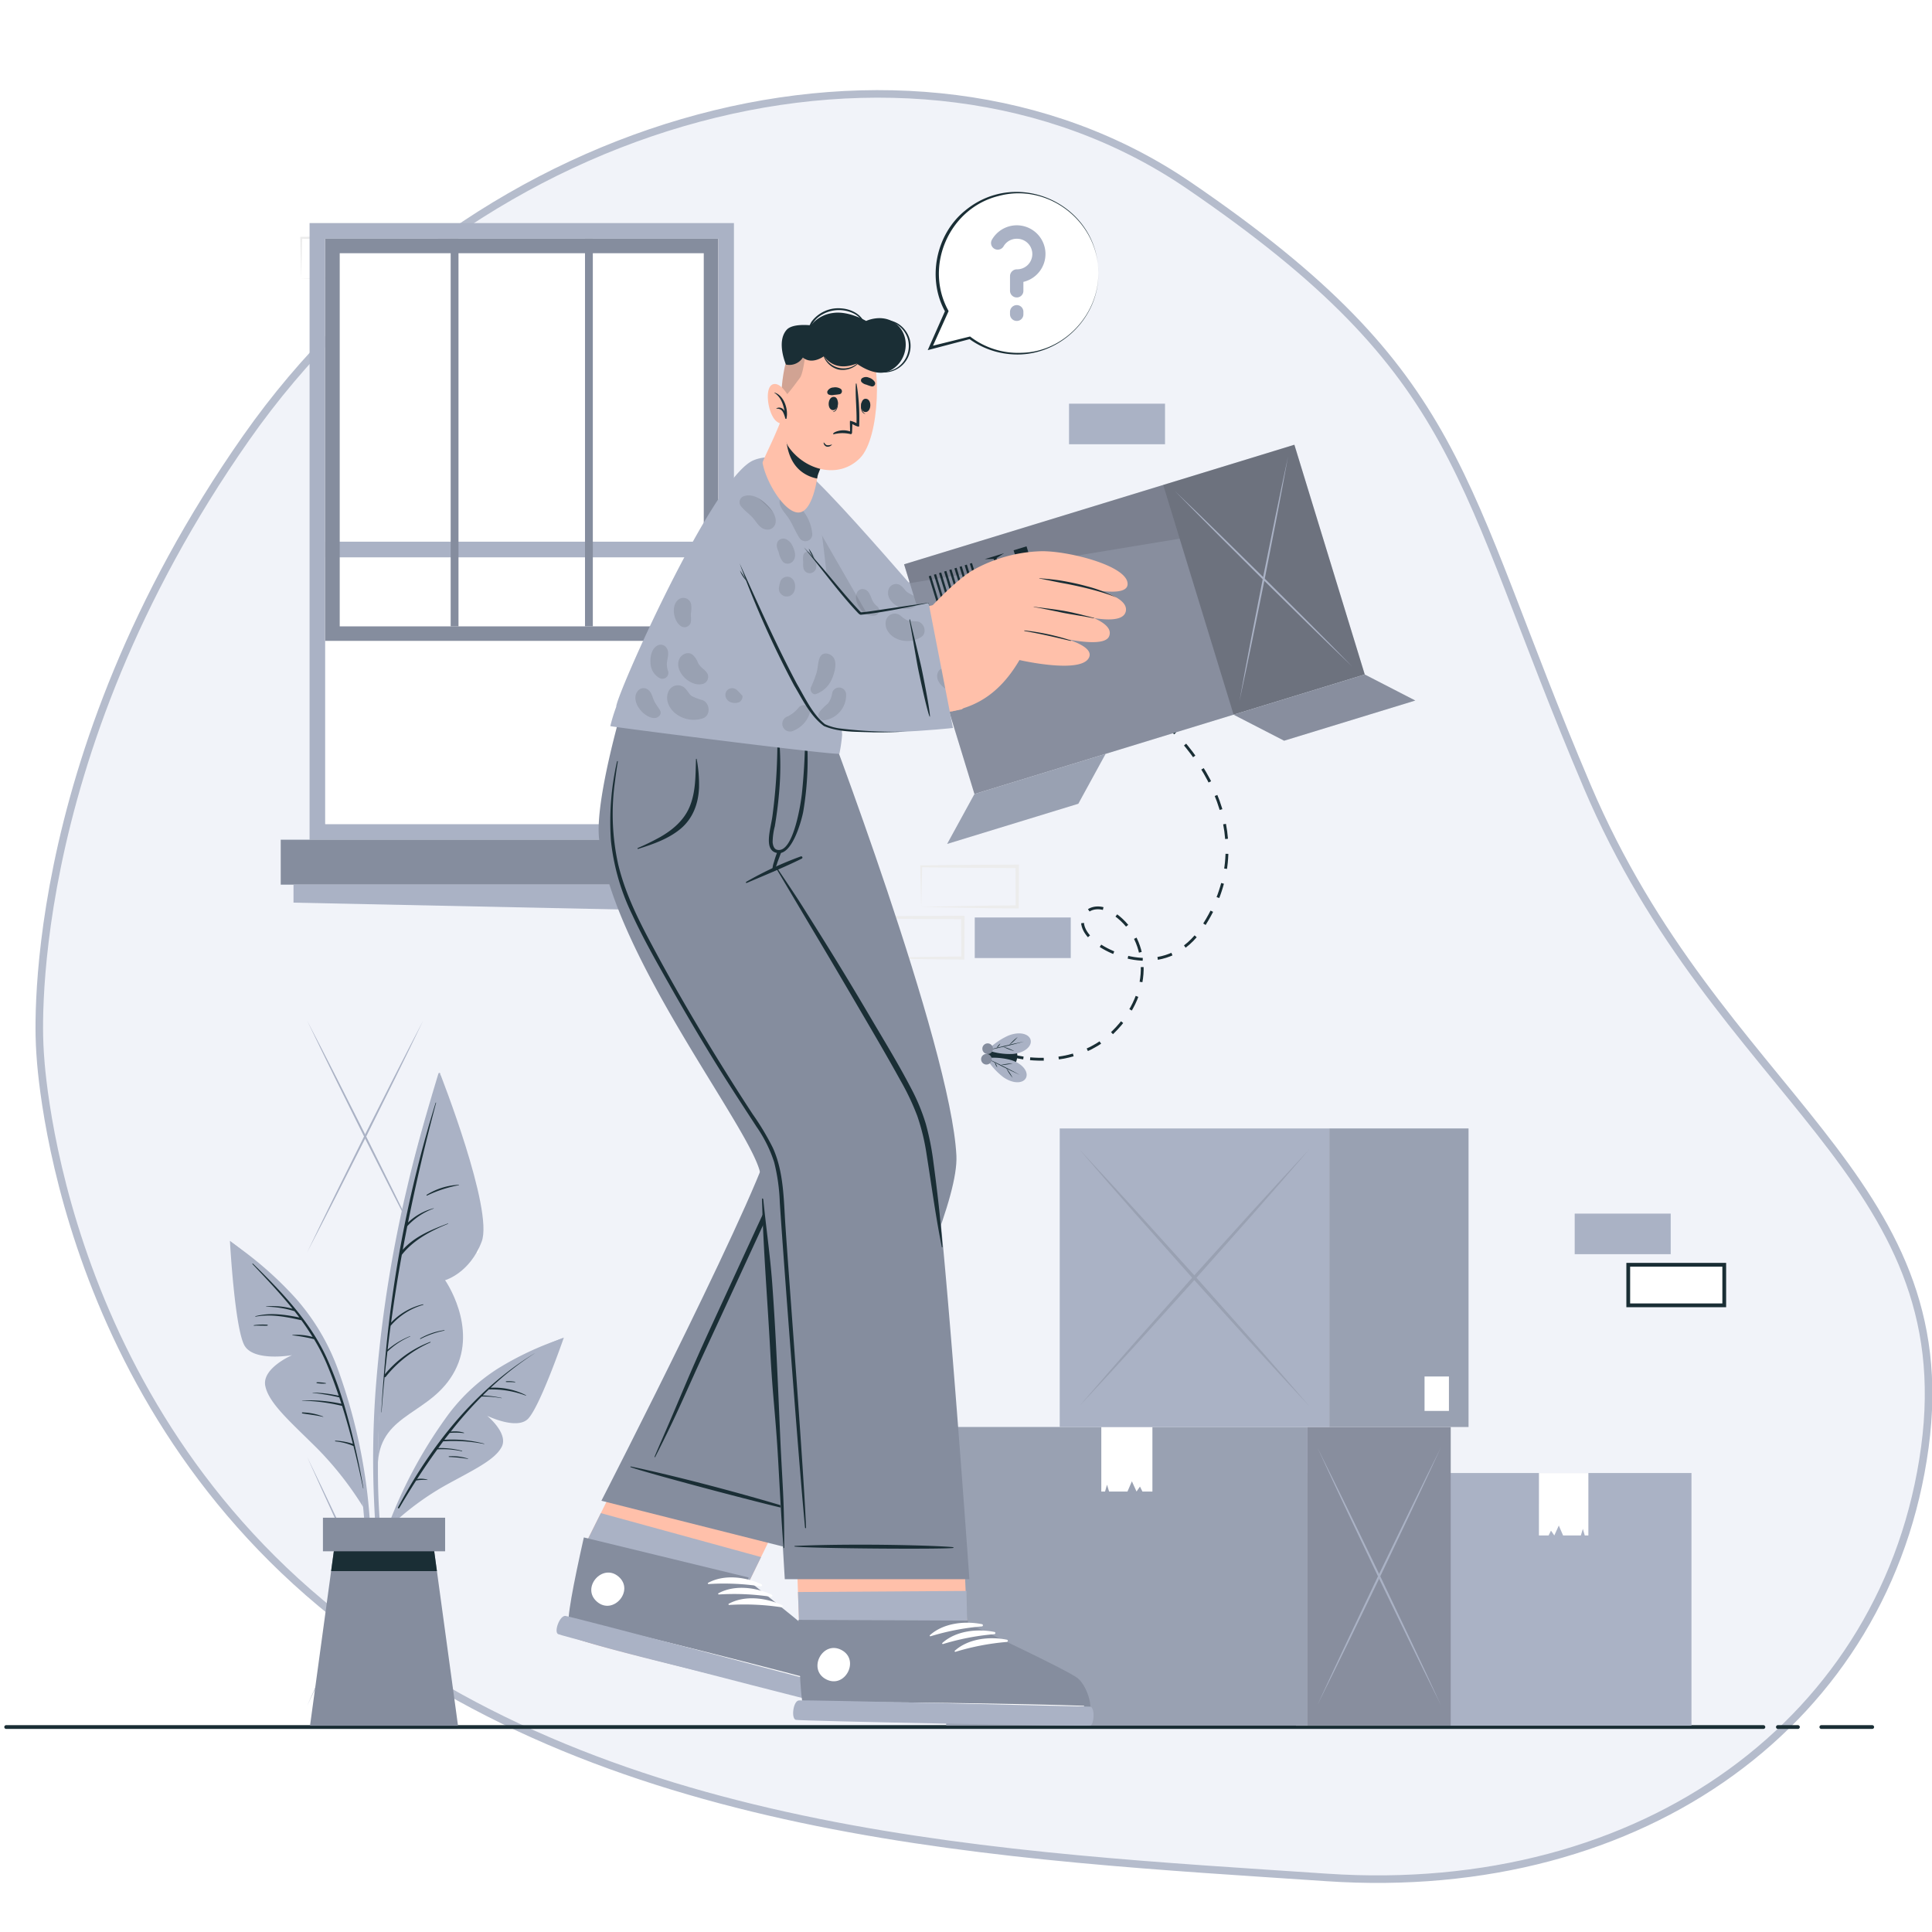 <svg xmlns="http://www.w3.org/2000/svg" xmlns:xlink="http://www.w3.org/1999/xlink" width="512" height="512" viewBox="0 0 512 512">
  <rect x="0" y="0" width="512" height="512" fill="#808080" stroke="none"/>
  <defs>
    <clipPath id="clip-path">
      <rect id="Rectangle_2994" data-name="Rectangle 2994" width="510.821" height="498.867" fill="none"/>
    </clipPath>
    <clipPath id="clip-path-3">
      <rect id="Rectangle_2960" data-name="Rectangle 2960" width="95.763" height="79.123" fill="none"/>
    </clipPath>
    <clipPath id="clip-path-4">
      <rect id="Rectangle_2963" data-name="Rectangle 2963" width="37.944" height="79.126" fill="none"/>
    </clipPath>
    <clipPath id="clip-path-5">
      <rect id="Rectangle_2967" data-name="Rectangle 2967" width="36.892" height="79.121" fill="none"/>
    </clipPath>
    <clipPath id="clip-path-6">
      <rect id="Rectangle_2968" data-name="Rectangle 2968" width="61.088" height="68.221" fill="none"/>
    </clipPath>
    <clipPath id="clip-path-7">
      <rect id="Rectangle_2970" data-name="Rectangle 2970" width="48.494" height="51.7" fill="none"/>
    </clipPath>
    <clipPath id="clip-path-8">
      <rect id="Rectangle_2971" data-name="Rectangle 2971" width="38.542" height="62.821" fill="none"/>
    </clipPath>
    <clipPath id="clip-path-9">
      <rect id="Rectangle_2972" data-name="Rectangle 2972" width="54.253" height="62.535" fill="none"/>
    </clipPath>
    <clipPath id="clip-path-10">
      <rect id="Rectangle_2973" data-name="Rectangle 2973" width="6.908" height="17.427" fill="none"/>
    </clipPath>
    <clipPath id="clip-path-11">
      <rect id="Rectangle_2976" data-name="Rectangle 2976" width="122.08" height="92.562" fill="none"/>
    </clipPath>
    <clipPath id="clip-path-12">
      <rect id="Rectangle_2978" data-name="Rectangle 2978" width="53.407" height="71.528" fill="none"/>
    </clipPath>
    <clipPath id="clip-path-13">
      <rect id="Rectangle_2988" data-name="Rectangle 2988" width="73.029" height="26.022" fill="none"/>
    </clipPath>
    <clipPath id="clip-path-14">
      <rect id="Rectangle_2989" data-name="Rectangle 2989" width="48.167" height="17.55" fill="none"/>
    </clipPath>
    <clipPath id="clip-path-15">
      <rect id="Rectangle_2990" data-name="Rectangle 2990" width="42.002" height="23.872" fill="none"/>
    </clipPath>
    <clipPath id="clip-path-16">
      <rect id="Rectangle_2991" data-name="Rectangle 2991" width="54.5" height="59.614" fill="none"/>
    </clipPath>
    <clipPath id="clip-No_product_found">
      <rect width="512" height="512"/>
    </clipPath>
  </defs>
  <g id="No_product_found" clip-path="url(#clip-No_product_found)">
    <rect width="512" height="512" fill="#fff"/>
    <g id="Group_8867" data-name="Group 8867" transform="translate(1.179 6.566)">
      <g id="Group_8866" data-name="Group 8866" clip-path="url(#clip-path)">
        <g id="Group_8865" data-name="Group 8865">
          <g id="Group_8864" data-name="Group 8864" clip-path="url(#clip-path)">
            <path id="Path_8187" data-name="Path 8187" d="M10.334,273.227s2.9,89.859,77.91,149.752S267.2,487.16,351.347,492.85,500.126,450.9,509.867,378.9s-54.558-93.146-89.444-175.113S388.641,94.872,314.826,44.458,125.54,25,65,111.366,10.334,273.227,10.334,273.227" transform="translate(-0.946 -1.878)" fill="#f1f3f9"/>
            <path id="Path_8188" data-name="Path 8188" d="M10.334,273.227s2.9,89.859,77.91,149.752S267.2,487.16,351.347,492.85,500.126,450.9,509.867,378.9s-54.558-93.146-89.444-175.113S388.641,94.872,314.826,44.458,125.54,25,65,111.366,10.334,273.227,10.334,273.227Z" transform="translate(-0.946 -1.878)" fill="none" stroke="#b5bccc" stroke-miterlimit="10" stroke-width="2"/>
            <line id="Line_100" data-name="Line 100" x2="13.482" transform="translate(481.494 451.117)" fill="none" stroke="#1a2e35" stroke-linecap="round" stroke-linejoin="round" stroke-width="1"/>
            <line id="Line_101" data-name="Line 101" x2="5.315" transform="translate(469.978 451.117)" fill="none" stroke="#1a2e35" stroke-linecap="round" stroke-linejoin="round" stroke-width="1"/>
            <line id="Line_102" data-name="Line 102" x2="465.686" transform="translate(0.454 451.117)" fill="none" stroke="#1a2e35" stroke-linecap="round" stroke-linejoin="round" stroke-width="1"/>
            <rect id="Rectangle_2945" data-name="Rectangle 2945" width="25.44" height="10.75" transform="translate(416.133 315.054)" fill="#aab2c5"/>
            <rect id="Rectangle_2946" data-name="Rectangle 2946" width="25.44" height="10.75" transform="translate(430.324 328.609)" fill="#fff"/>
            <rect id="Rectangle_2947" data-name="Rectangle 2947" width="25.44" height="10.75" transform="translate(430.324 328.609)" fill="none" stroke="#1a2e35" stroke-miterlimit="10" stroke-width="1"/>
            <path id="Path_8189" data-name="Path 8189" d="M267.825,256.582c7.332-.147,18.208-.388,25.44-.4l-.4.4-.049-10.75.454.453c-7.506-.014-18.044-.078-25.44-.2l.248-.248c-.067,3.069-.167,7.621-.248,10.75m0,0c-.043-3.3-.23-7.728-.249-11,7.46-.141,18.12-.179,25.69-.208l.454,0,0,.455-.049,10.75,0,.407-.4,0c-7.254,0-18.093-.27-25.44-.4" transform="translate(-24.876 -22.812)" fill="#ececec"/>
            <rect id="Rectangle_2948" data-name="Rectangle 2948" width="25.44" height="10.75" transform="translate(257.141 236.576)" fill="#aab2c5"/>
            <path id="Path_8190" data-name="Path 8190" d="M251.941,271.527c7.332-.147,18.208-.388,25.44-.4l-.4.4-.049-10.75.454.453c-7.506-.015-18.044-.078-25.44-.205l.248-.248c-.067,3.069-.167,7.621-.248,10.75m0,0c-.043-3.3-.23-7.728-.249-11,7.461-.141,18.12-.179,25.69-.209l.454,0,0,.455-.049,10.75,0,.407-.4,0c-7.254,0-18.093-.27-25.44-.4" transform="translate(-23.399 -24.202)" fill="#ececec"/>
            <rect id="Rectangle_2949" data-name="Rectangle 2949" width="25.44" height="10.75" transform="translate(282.123 100.413)" fill="#aab2c5"/>
            <path id="Path_8191" data-name="Path 8191" d="M86.677,72.941c7.332-.147,18.208-.388,25.44-.4l-.4.4-.049-10.75.454.453c-7.506-.015-18.044-.078-25.44-.2l.248-.248c-.067,3.069-.167,7.621-.248,10.75m0,0c-.043-3.3-.23-7.728-.249-11,7.461-.142,18.12-.179,25.69-.209l.454,0,0,.455-.049,10.75,0,.407-.4,0c-7.254,0-18.093-.27-25.44-.4" transform="translate(-8.035 -5.74)" fill="#ececec"/>
            <path id="Path_8192" data-name="Path 8192" d="M88.42,484.386q3.965-8.165,7.858-16.381l7.743-16.464,7.644-16.535q3.8-8.282,7.528-16.619-3.966,8.163-7.858,16.38l-7.743,16.464-7.643,16.535q-3.8,8.282-7.529,16.619" transform="translate(-8.22 -38.897)" fill="#aab2c5"/>
            <path id="Path_8193" data-name="Path 8193" d="M88.42,418.388q3.729,8.335,7.529,16.619l7.643,16.535,7.743,16.464q3.888,8.219,7.858,16.38-3.728-8.336-7.528-16.619l-7.644-16.535-7.743-16.464q-3.89-8.219-7.858-16.381" transform="translate(-8.22 -38.897)" fill="#aab2c5"/>
            <path id="Path_8194" data-name="Path 8194" d="M88.42,352.388q3.965-7.6,7.858-15.253l7.743-15.329,7.644-15.4q3.8-7.71,7.528-15.473-3.966,7.6-7.858,15.251l-7.743,15.33-7.643,15.4q-3.8,7.71-7.529,15.473" transform="translate(-8.22 -27.048)" fill="#aab2c5"/>
            <path id="Path_8195" data-name="Path 8195" d="M88.42,290.938q3.729,7.761,7.529,15.473l7.643,15.4,7.743,15.33q3.888,7.652,7.858,15.251-3.728-7.761-7.528-15.473l-7.644-15.4-7.743-15.329q-3.89-7.653-7.858-15.253" transform="translate(-8.22 -27.048)" fill="#aab2c5"/>
            <rect id="Rectangle_2950" data-name="Rectangle 2950" width="7.673" height="7.673" transform="translate(117.984 317.785)" fill="#fff"/>
            <rect id="Rectangle_2951" data-name="Rectangle 2951" width="69.12" height="66.958" transform="translate(377.96 383.801)" fill="#aab2c5"/>
            <rect id="Rectangle_2952" data-name="Rectangle 2952" width="35.691" height="66.961" transform="translate(342.27 383.802)" fill="#c8c8c8"/>
            <path id="Path_8196" data-name="Path 8196" d="M448.336,439.682H450.9l.628-1.273.88,1.273,1.194-2.622,1.131,2.622h4.712l.533-1.75.5,1.75h.961V423.14h-13.1Z" transform="translate(-41.681 -39.339)" fill="#fff"/>
            <path id="Path_8197" data-name="Path 8197" d="M380.063,486.525q3.963-7.3,7.857-14.642l7.743-14.716,7.644-14.779q3.8-7.4,7.528-14.854-3.966,7.3-7.858,14.641l-7.743,14.716-7.643,14.78q-3.8,7.4-7.528,14.854" transform="translate(-35.334 -39.747)" fill="#858d9e"/>
            <path id="Path_8198" data-name="Path 8198" d="M380.063,427.534q3.728,7.45,7.528,14.854l7.643,14.781,7.743,14.716q3.888,7.346,7.858,14.641-3.728-7.45-7.528-14.854l-7.644-14.78-7.743-14.715q-3.89-7.347-7.857-14.642" transform="translate(-35.334 -39.747)" fill="#858d9e"/>
            <path id="Path_8199" data-name="Path 8199" d="M89.15,221.354H201.61V57.938H89.15ZM197.46,217.2H93.3V62.088H197.46Z" transform="translate(-8.288 -5.386)" fill="#aab2c5"/>
            <rect id="Rectangle_2953" data-name="Rectangle 2953" width="104.16" height="155.116" transform="translate(85.012 56.701)" fill="#fff"/>
            <rect id="Rectangle_2954" data-name="Rectangle 2954" width="104.161" height="4.149" transform="translate(85.008 136.986)" fill="#aab2c5"/>
            <rect id="Rectangle_2955" data-name="Rectangle 2955" width="127.741" height="11.908" transform="translate(73.218 215.965)" fill="#858d9e"/>
            <path id="Path_8200" data-name="Path 8200" d="M84.455,256l120.971,2.533v-7.3H84.455Z" transform="translate(-7.852 -23.357)" fill="#aab2c5"/>
            <path id="Path_8201" data-name="Path 8201" d="M93.721,62.508H197.882V169.081H93.721ZM194.04,66.35H97.563v98.889H194.04Z" transform="translate(-8.713 -5.811)" fill="#858d9e"/>
            <rect id="Rectangle_2956" data-name="Rectangle 2956" width="2.074" height="102.731" transform="translate(153.852 56.697)" fill="#858d9e"/>
            <rect id="Rectangle_2957" data-name="Rectangle 2957" width="2.074" height="102.731" transform="translate(118.252 56.697)" fill="#858d9e"/>
            <rect id="Rectangle_2958" data-name="Rectangle 2958" width="95.763" height="79.122" transform="translate(249.568 371.607)" fill="#aab2c5"/>
            <g id="Group_8824" data-name="Group 8824" transform="translate(249.569 371.606)" opacity="0.1">
              <g id="Group_8823" data-name="Group 8823">
                <g id="Group_8822" data-name="Group 8822" clip-path="url(#clip-path-3)">
                  <rect id="Rectangle_2959" data-name="Rectangle 2959" width="95.763" height="79.122" transform="translate(-0.001 0.001)"/>
                </g>
              </g>
            </g>
            <rect id="Rectangle_2961" data-name="Rectangle 2961" width="37.945" height="79.126" transform="translate(345.33 371.607)" fill="#aab2c5"/>
            <g id="Group_8827" data-name="Group 8827" transform="translate(345.331 371.607)" opacity="0.2">
              <g id="Group_8826" data-name="Group 8826">
                <g id="Group_8825" data-name="Group 8825" clip-path="url(#clip-path-4)">
                  <rect id="Rectangle_2962" data-name="Rectangle 2962" width="37.945" height="79.126" transform="translate(-0.001)"/>
                </g>
              </g>
            </g>
            <path id="Path_8202" data-name="Path 8202" d="M416.326,483.93q-4.215-8.439-8.354-16.933l-8.232-17.019-8.127-17.093q-4.044-8.561-8-17.179,4.216,8.439,8.355,16.933l8.231,17.019,8.126,17.094q4.044,8.559,8,17.178" transform="translate(-35.664 -38.648)" fill="#aab2c5"/>
            <path id="Path_8203" data-name="Path 8203" d="M416.326,415.706q-3.965,8.616-8,17.178l-8.126,17.094L391.964,467q-4.136,8.5-8.355,16.933,3.963-8.618,8-17.179l8.127-17.093,8.232-17.019q4.135-8.5,8.354-16.933" transform="translate(-35.664 -38.648)" fill="#aab2c5"/>
            <path id="Path_8204" data-name="Path 8204" d="M334.016,426.794h-2.649l-.649-1.317-.909,1.317-1.234-2.71-1.169,2.71h-4.871l-.551-1.809-.52,1.809h-.992V409.7h13.544Z" transform="translate(-29.794 -38.089)" fill="#fff"/>
            <rect id="Rectangle_2964" data-name="Rectangle 2964" width="71.447" height="79.118" transform="translate(279.658 292.485)" fill="#aab2c5"/>
            <rect id="Rectangle_2965" data-name="Rectangle 2965" width="36.892" height="79.121" transform="translate(351.105 292.485)" fill="#aab2c5"/>
            <g id="Group_8830" data-name="Group 8830" transform="translate(351.105 292.485)" opacity="0.1">
              <g id="Group_8829" data-name="Group 8829">
                <g id="Group_8828" data-name="Group 8828" clip-path="url(#clip-path-5)">
                  <rect id="Rectangle_2966" data-name="Rectangle 2966" width="36.892" height="79.121"/>
                </g>
              </g>
            </g>
            <g id="Group_8833" data-name="Group 8833" transform="translate(284.782 297.935)" opacity="0.1">
              <g id="Group_8832" data-name="Group 8832">
                <g id="Group_8831" data-name="Group 8831" clip-path="url(#clip-path-6)">
                  <path id="Path_8205" data-name="Path 8205" d="M375.06,396.694q-7.869-8.44-15.6-16.932l-15.371-17.018-15.175-17.092q-7.55-8.559-14.944-17.178,7.874,8.44,15.6,16.932l15.37,17.018,15.172,17.093q7.551,8.559,14.946,17.177" transform="translate(-313.972 -328.473)"/>
                  <path id="Path_8206" data-name="Path 8206" d="M375.06,328.473q-7.4,8.615-14.946,17.177l-15.172,17.094-15.37,17.017q-7.722,8.5-15.6,16.932,7.4-8.615,14.944-17.178l15.175-17.091,15.371-17.019q7.72-8.494,15.6-16.932" transform="translate(-313.972 -328.473)"/>
                </g>
              </g>
            </g>
            <rect id="Rectangle_2969" data-name="Rectangle 2969" width="6.464" height="9.127" transform="translate(376.339 358.217)" fill="#fff"/>
            <path id="Path_8207" data-name="Path 8207" d="M327.266,195.074q.769.468,1.536.963" transform="translate(-30.426 -18.136)" fill="none" stroke="#1a2e35" stroke-miterlimit="10" stroke-width="0.75"/>
            <path id="Path_8208" data-name="Path 8208" d="M329.2,198.383c17.535,12.8,31.335,36.328,16.093,59.314-8.92,13.452-24.042,7.914-29.257,3.091-5.759-5.326-.46-10.779,5.293-7.134,9.972,6.32,11.374,20.942.325,31.753-7.322,7.162-16.877,7.5-21.975,7.051" transform="translate(-27.861 -18.443)" fill="none" stroke="#1a2e35" stroke-miterlimit="10" stroke-width="0.75" stroke-dasharray="3.963 3.963"/>
            <path id="Path_8209" data-name="Path 8209" d="M297.527,301.84c-1.128-.163-1.781-.326-1.781-.326" transform="translate(-27.495 -28.031)" fill="none" stroke="#1a2e35" stroke-miterlimit="10" stroke-width="0.75"/>
            <path id="Path_8210" data-name="Path 8210" d="M287.087,300.406c-.453,3.874,7.4,5.995,7.988.933s-7.536-4.807-7.988-.933" transform="translate(-26.688 -27.66)" fill="#1a2e35"/>
            <path id="Path_8211" data-name="Path 8211" d="M297.376,307.158c-.731,1.457-3.312,1.654-5.983-.2a17.935,17.935,0,0,1-4.516-5.068,17.887,17.887,0,0,1,6.767.589c3.084,1.034,4.466,3.221,3.732,4.683" transform="translate(-26.671 -28.057)" fill="#aab2c5"/>
            <path id="Path_8212" data-name="Path 8212" d="M286.876,301.9c1.517.68,3,1.421,4.491,2.157,1.479.755,2.961,1.5,4.413,2.315-1.517-.68-3-1.421-4.492-2.158-1.478-.754-2.961-1.5-4.412-2.314" transform="translate(-26.67 -28.067)" fill="#1a2e35"/>
            <path id="Path_8213" data-name="Path 8213" d="M294.388,307.411a13.2,13.2,0,0,1-.935-1.258,13.054,13.054,0,0,1-.787-1.355,13.051,13.051,0,0,1,.934,1.258,13.323,13.323,0,0,1,.788,1.355" transform="translate(-27.209 -28.337)" fill="#1a2e35"/>
            <path id="Path_8214" data-name="Path 8214" d="M290.99,303.913a14.487,14.487,0,0,1,1.613-.321,14.255,14.255,0,0,1,1.637-.147,15.37,15.37,0,0,1-3.25.468" transform="translate(-27.053 -28.211)" fill="#1a2e35"/>
            <path id="Path_8215" data-name="Path 8215" d="M290.014,304.516a3.513,3.513,0,0,1-.7-1.395,3.233,3.233,0,0,1,.427.658,3.34,3.34,0,0,1,.27.737" transform="translate(-26.897 -28.181)" fill="#1a2e35"/>
            <path id="Path_8216" data-name="Path 8216" d="M298.649,296.444c-.376-1.585-2.841-2.373-5.868-1.182a17.94,17.94,0,0,0-5.565,3.891,17.871,17.871,0,0,0,6.721.988c3.239-.295,5.088-2.105,4.711-3.7" transform="translate(-26.702 -27.397)" fill="#aab2c5"/>
            <path id="Path_8217" data-name="Path 8217" d="M287.217,299.376c1.633-.312,3.249-.69,4.867-1.063,1.614-.393,3.228-.78,4.827-1.234-1.633.312-3.249.69-4.867,1.063-1.614.393-3.228.781-4.827,1.234" transform="translate(-26.702 -27.619)" fill="#1a2e35"/>
            <path id="Path_8218" data-name="Path 8218" d="M295.8,295.756a13.977,13.977,0,0,0-2.279,2.145,12.818,12.818,0,0,0,1.2-1.009,13.2,13.2,0,0,0,1.079-1.137" transform="translate(-27.288 -27.496)" fill="#1a2e35"/>
            <path id="Path_8219" data-name="Path 8219" d="M291.7,298.549a14.682,14.682,0,0,0,1.495.685,14.41,14.41,0,0,0,1.559.521,15.322,15.322,0,0,0-3.054-1.205" transform="translate(-27.119 -27.756)" fill="#1a2e35"/>
            <path id="Path_8220" data-name="Path 8220" d="M290.874,297.662a3.388,3.388,0,0,0-.568.542,3.345,3.345,0,0,0-.433.655,3.25,3.25,0,0,0,.568-.542,3.316,3.316,0,0,0,.433-.655" transform="translate(-26.949 -27.673)" fill="#1a2e35"/>
            <path id="Path_8221" data-name="Path 8221" d="M286.928,300.7a1.407,1.407,0,1,1-1.561,1.234,1.407,1.407,0,0,1,1.561-1.234" transform="translate(-26.529 -27.955)" fill="#858d9e"/>
            <path id="Path_8222" data-name="Path 8222" d="M287.288,297.619a1.407,1.407,0,1,1-1.561,1.234,1.407,1.407,0,0,1,1.561-1.234" transform="translate(-26.563 -27.668)" fill="#858d9e"/>
            <path id="Path_8223" data-name="Path 8223" d="M188.961,400.433S168.509,441.449,168.5,441.48c-1.692,8.473-3.024,15.93-3.353,19.852a.125.125,0,0,0,0,.064,6.024,6.024,0,0,0,.1,2.742.246.246,0,0,0,.039.064c2.18,2.211,69.49,17.709,72.019,17.459s2.016-7.478-.116-10.163c-2.153-2.691-25.26-20.147-25.26-20.147l20.028-41.079Z" transform="translate(-15.346 -37.228)" fill="#ffc0aa"/>
            <path id="Path_8224" data-name="Path 8224" d="M236.286,484.862c-2.526.245-68.822-15.253-71-17.459a.237.237,0,0,1-.043-.063,6.08,6.08,0,0,1-.106-2.74.122.122,0,0,1,.01-.064c.331-3.923,1.663-11.384,3.347-19.858,0-.011,2.628-5.261,4.9-9.822L215.855,446.5l-3.922,8.047s22.093,17.459,24.235,20.145,2.655,9.924.118,10.169" transform="translate(-15.346 -40.428)" fill="#aab2c5"/>
            <path id="Path_8225" data-name="Path 8225" d="M237.179,484.445c-2.56.194-70.028-17.007-72.178-19.294-.833-.855,1.1-10.833,3.782-22.82.03-.125.059-.25.088-.375l43.652,10.61-.2.735s22.88,18.134,24.981,20.9c2.082,2.751,2.436,10.061-.121,10.244" transform="translate(-15.322 -41.088)" fill="#858d9e"/>
            <path id="Path_8226" data-name="Path 8226" d="M237.451,483.936c-11.3-3.178-57.187-14.932-68.6-17.215-.093-.019-.109.044-.018.071,11.134,3.4,57.112,14.778,68.572,17.332.24.054.285-.119.046-.187" transform="translate(-15.69 -43.39)" fill="#fff"/>
            <path id="Path_8227" data-name="Path 8227" d="M219.725,455.451c-4.262-1.976-9.911-2.685-14.144-.368-.164.09-.034.321.122.313a65,65,0,0,1,13.86.616.3.3,0,0,0,.161-.561" transform="translate(-19.106 -42.174)" fill="#fff"/>
            <path id="Path_8228" data-name="Path 8228" d="M222.739,458.5c-4.262-1.976-9.911-2.685-14.144-.368-.164.09-.034.322.122.313a64.994,64.994,0,0,1,13.86.616.3.3,0,0,0,.161-.561" transform="translate(-19.386 -42.458)" fill="#fff"/>
            <path id="Path_8229" data-name="Path 8229" d="M225.754,461.56c-4.262-1.976-9.912-2.685-14.144-.368-.164.09-.034.322.122.313a64.984,64.984,0,0,1,13.859.616.3.3,0,0,0,.162-.561" transform="translate(-19.666 -42.742)" fill="#fff"/>
            <path id="Path_8230" data-name="Path 8230" d="M238.5,484.42c1.089.774-.206,4.762-1.16,4.865s-74.436-18.977-75.615-19.576.424-4.967,1.935-4.827S238.5,484.42,238.5,484.42" transform="translate(-14.998 -43.219)" fill="#aab2c5"/>
            <path id="Path_8231" data-name="Path 8231" d="M178.7,453.307c-4.268-3.693-10.014,2.933-5.739,6.632s10.014-2.933,5.739-6.632" transform="translate(-15.94 -42.043)" fill="#fff"/>
            <path id="Path_8232" data-name="Path 8232" d="M174.412,409.743l49.224,12.414s45.885-82.8,44.858-103.851C267.076,289.24,232.99,200,232.99,200H192.182s27.088,96.505,27.437,112.739c.182,8.494-45.206,97-45.206,97" transform="translate(-16.215 -18.594)" fill="#858d9e"/>
            <path id="Path_8233" data-name="Path 8233" d="M226.529,432.738c-2.623-1.049-26.056-7.814-43.535-11.508a.092.092,0,0,0-.042.179c5.507,1.945,40.24,11.076,43.5,11.525.108.015.192-.148.073-.2" transform="translate(-17.003 -39.161)" fill="#1a2e35"/>
            <path id="Path_8234" data-name="Path 8234" d="M224.463,292.6c-3.245-13.623-6.67-27.206-10.373-40.712-3.719-13.566-7.563-27.113-11.852-40.511-.523-1.636-1.065-3.267-1.6-4.9a.206.206,0,0,0-.395.12c3.819,13.338,7.705,26.658,11.333,40.049s7.107,26.822,10.376,40.3q1.216,5.007,2.393,10.024a91.133,91.133,0,0,1,2.085,10.444,27.12,27.12,0,0,1-.675,10.055,57.582,57.582,0,0,1-3.625,9.352Q213.3,346,204.479,365.171c-5.873,12.819-6.83,15.735-12.458,28.664-.7,1.6-1.4,3.2-2.07,4.82-.044.106.105.2.16.089,6.437-12.663,7.43-15.715,13.406-28.6q9.019-19.448,17.978-38.922c2.692-5.857,5.853-11.833,6.256-18.387.42-6.814-1.727-13.674-3.288-20.231" transform="translate(-17.659 -19.183)" fill="#1a2e35"/>
            <path id="Path_8235" data-name="Path 8235" d="M230.458,418.308s1.58,45.148,1.58,45.179c.257,8.636.636,16.2,1.2,20.1a.117.117,0,0,0,.01.063,6.03,6.03,0,0,0,.717,2.649c.021.021.031.043.052.054,2.622,1.664,71.693,1.624,74.1.812s.283-7.74-2.4-9.877c-2.7-2.138-29.144-13.949-29.144-13.949l-2.007-45.114Z" transform="translate(-21.425 -38.882)" fill="#ffc0aa"/>
            <path id="Path_8236" data-name="Path 8236" d="M231.843,457.879s.324,9.237.324,9.269c.257,8.636.636,16.2,1.2,20.1a.117.117,0,0,0,.01.063,11.7,11.7,0,0,0,.717,2.649c.021.021.031.043.052.053,2.622,1.665,71.693,1.625,74.1.813s.283-7.74-2.4-9.878C303.141,478.808,276.7,467,276.7,467l-.2-9.411Z" transform="translate(-21.554 -42.541)" fill="#aab2c5"/>
            <path id="Path_8237" data-name="Path 8237" d="M308.291,491.523c-2.444.782-72.063-.3-74.685-2.025-1.009-.639-1.442-10.792-1.615-23.075,0-.129,0-.257,0-.385l44.923.2-.029.762s26.463,12.332,29.148,14.534c2.664,2.193,4.7,9.222,2.259,9.993" transform="translate(-21.568 -43.327)" fill="#858d9e"/>
            <path id="Path_8238" data-name="Path 8238" d="M308.033,491.047c-11.731-.47-59.091-1.26-70.723-.834-.094,0-.1.068,0,.074,11.617.72,58.982,1.126,70.722.951.247,0,.249-.182,0-.192" transform="translate(-22.056 -45.563)" fill="#fff"/>
            <path id="Path_8239" data-name="Path 8239" d="M284.219,467.267c-4.6-.933-10.264-.312-13.843,2.923-.139.125.041.32.191.276a64.954,64.954,0,0,1,13.625-2.616.3.3,0,0,0,.027-.583" transform="translate(-25.132 -43.404)" fill="#fff"/>
            <path id="Path_8240" data-name="Path 8240" d="M287.86,469.538c-4.605-.934-10.264-.312-13.844,2.923-.139.125.043.32.192.276a64.9,64.9,0,0,1,13.625-2.616.3.3,0,0,0,.027-.583" transform="translate(-25.47 -43.616)" fill="#fff"/>
            <path id="Path_8241" data-name="Path 8241" d="M291.5,471.81c-4.605-.934-10.264-.313-13.844,2.923-.139.125.042.32.192.276a64.886,64.886,0,0,1,13.625-2.616.3.3,0,0,0,.027-.583" transform="translate(-25.809 -43.827)" fill="#fff"/>
            <path id="Path_8242" data-name="Path 8242" d="M309.248,491.231c1.239.5.9,4.68,0,5s-76.806-1.191-78.093-1.5-.739-4.931.762-5.146,77.331,1.644,77.331,1.644" transform="translate(-21.423 -45.515)" fill="#aab2c5"/>
            <path id="Path_8243" data-name="Path 8243" d="M243.879,474.777c-5.008-2.6-9.06,5.176-4.044,7.783s9.06-5.177,4.044-7.783" transform="translate(-22.084 -44.091)" fill="#fff"/>
            <path id="Path_8244" data-name="Path 8244" d="M232.41,199.957a.154.154,0,0,1-.011.042c-.178.839-10.354,41.059-11.623,41.815-1.438.85,36.967,52.528,41.525,77.9,2.916,16.226,9.556,110.807,9.556,110.807H222.939s-4.795-80.317-6.4-106.79c-.623-10.266-39.152-57.748-42.808-89.4-1.153-9.976,6.013-34.372,6.013-34.372Z" transform="translate(-16.14 -18.59)" fill="#858d9e"/>
            <path id="Path_8245" data-name="Path 8245" d="M226.14,405.518c-.581-13.309-1.111-26.64-2.082-39.928-.549-7.527-1.623-14.818-2.372-22.329-.039-.394-.356-.487-.346-.082.347,13.366,1.449,26.581,2.166,39.932.715,13.311,1.391,16.468,2.146,29.776.427,7.532.8,15.068,1.385,22.588a.091.091,0,0,0,.182,0c.03-13.364-.5-16.6-1.079-29.953" transform="translate(-20.578 -31.881)" fill="#1a2e35"/>
            <path id="Path_8246" data-name="Path 8246" d="M267.173,324.567a70.768,70.768,0,0,0-2.044-10.4,52.5,52.5,0,0,0-3.968-9.558c-3.332-6.4-7.127-12.589-10.786-18.807q-5.558-9.45-11.334-18.767-3.257-5.231-6.548-10.442c-2.22-3.514-4.575-6.946-6.878-10.406a.128.128,0,0,0-.218.135c3.745,6.278,7.452,12.576,11.2,18.854s7.438,12.586,11.132,18.893c3.634,6.2,7.274,12.412,10.745,18.708a64.959,64.959,0,0,1,4.41,9.339,56.9,56.9,0,0,1,2.473,10.29c1.3,8.134,2.371,16.318,4.01,24.395.021.1.186.073.179-.029-.512-7.412-1.39-14.836-2.37-22.2" transform="translate(-20.953 -22.882)" fill="#1a2e35"/>
            <path id="Path_8247" data-name="Path 8247" d="M272.894,444.743c-2.8-.365-24.134-1.1-41.983-.339a.092.092,0,0,0,0,.183c5.818.517,38.684.738,41.956.363.108-.012.15-.19.023-.207" transform="translate(-21.46 -41.285)" fill="#1a2e35"/>
            <path id="Path_8248" data-name="Path 8248" d="M231.178,242.981a91.7,91.7,0,0,0-14.446,6.728.163.163,0,0,0,.135.3c4.866-2.09,9.829-4.089,14.573-6.444a.319.319,0,0,0-.262-.581" transform="translate(-20.141 -22.588)" fill="#1a2e35"/>
            <path id="Path_8249" data-name="Path 8249" d="M233.267,206.22c-.014-.168-.308-.2-.307-.024a162.091,162.091,0,0,1-.816,16.259c-.226,2.506-2.242,16.359-6.589,15.349-.727-.169-1.1-.885-1.214-1.982a17.455,17.455,0,0,1,.577-4.249c.483-2.9.871-5.81,1.119-8.738a79.482,79.482,0,0,0-.177-16.387.14.14,0,0,0-.28.015,150.294,150.294,0,0,1-1.323,22.622c-.544,3.6-2.358,9.028,1.41,9.582,3.839.565,6.321-8.522,6.79-11.007a83,83,0,0,0,.811-21.441" transform="translate(-20.764 -19.159)" fill="#1a2e35"/>
            <path id="Path_8250" data-name="Path 8250" d="M225.765,241.437a23.477,23.477,0,0,0-.978,2.872,6.513,6.513,0,0,0-.406,2.36c.017.152.219.168.3.064a8.294,8.294,0,0,0,1.01-2.3c.33-.888.68-1.77.985-2.667a.486.486,0,0,0-.912-.332" transform="translate(-20.859 -22.418)" fill="#1a2e35"/>
            <path id="Path_8251" data-name="Path 8251" d="M223.4,337.972c-.453-6.834-.428-14.053-3.334-20.4a68.572,68.572,0,0,0-5.325-8.874q-2.984-4.548-5.878-9.153c-7.724-12.27-15.1-24.784-21.859-37.616-3.254-6.179-6.252-12.556-7.888-19.376a61.768,61.768,0,0,1-.889-21.866c.222-1.814.471-3.622.776-5.424.022-.132-.176-.184-.205-.051a71.848,71.848,0,0,0-1.606,21.163,59.026,59.026,0,0,0,5.64,19.491c2.98,6.45,6.523,12.656,10.018,18.837q5.4,9.559,11.135,18.928c3.805,6.211,7.8,12.291,11.773,18.4a35.263,35.263,0,0,1,4.68,9.411,50.556,50.556,0,0,1,1.492,10.679c.98,15.124,4.818,65.394,6.168,80.44q.257,2.865.519,5.73a.133.133,0,0,0,.266-.006c-.583-15.089-4.485-65.238-5.483-80.314" transform="translate(-16.453 -20.001)" fill="#1a2e35"/>
            <path id="Path_8252" data-name="Path 8252" d="M200.642,214.529c-.018-.106-.176-.069-.179.029-.141,4.2-.023,8.537-1.639,12.5-1.483,3.64-4.459,6.192-7.791,8.108a63.253,63.253,0,0,1-5.983,2.931c-.146.064-.088.3.074.246,3.877-1.229,7.81-2.565,11.026-5.143,3.442-2.761,4.948-6.766,5.117-11.1a36.607,36.607,0,0,0-.625-7.577" transform="translate(-17.196 -19.939)" fill="#1a2e35"/>
            <path id="Path_8253" data-name="Path 8253" d="M225.687,138.12c5.487,16.872,20.336,45.608,25.639,49.071,4.7,3.067,26.8-.358,36.473-2.69,3.618-.873-4.514-28.41-8.363-27.4-4.619,1.213-18.389,4.31-19.391,3.551-1.1-.834-14.877-17.874-24.719-27.937-8.922-9.122-11.713-.976-9.638,5.4" transform="translate(-20.921 -11.959)" fill="#ffc0aa"/>
            <path id="Path_8254" data-name="Path 8254" d="M291.156,186.739c1.855-.235,17.544-.945,24.742-4.873,3.811-2.08,13.644-8.981,12.669-11.458-.891-2.261-4.05-1.032-4.05-1.032s4.338-3.141,3.064-6.269-6.5-.781-6.5-.781,4.22-3.55,2.727-6.58-6.352.211-6.352.211,4.011-3.067,1.729-5.044c-2.745-2.38-9.5,4.108-14.059,5.63-1.036.346-21.488,5.513-21.488,5.513Z" transform="translate(-26.37 -13.982)" fill="#ffc0aa"/>
            <path id="Path_8255" data-name="Path 8255" d="M319.225,156.417c-4.98,4.759-7.981,5.98-14.626,7.326-.131.025-.121.225.017.21,6.629-.725,10.614-1.713,14.852-7.307.207-.273-.006-.455-.243-.229" transform="translate(-28.31 -14.532)" fill="#1a2e35"/>
            <path id="Path_8256" data-name="Path 8256" d="M323.126,163.415c-5.6,4.492-8.847,5.845-15.7,7.766-.1.027-.062.194.039.175,6.883-1.322,10.838-2.4,15.847-7.623.227-.237.073-.524-.182-.318" transform="translate(-28.575 -15.186)" fill="#1a2e35"/>
            <path id="Path_8257" data-name="Path 8257" d="M326.673,171.4c-5.739,3.957-9.232,5.594-16.127,6.605a.128.128,0,0,0,.022.255c7.132-.346,11.506-2.356,16.207-6.672.321-.295.259-.436-.1-.188" transform="translate(-28.861 -15.923)" fill="#1a2e35"/>
            <path id="Path_8258" data-name="Path 8258" d="M277.735,162.872s5.713-6.468,8.851-8.756,17.966-6.511,19.059-3.36c1.412,4.068-6.668,8.192-10.889,9.7,0,0,3.275,9.408-1.883,13.622s-15.138-11.2-15.138-11.2" transform="translate(-25.821 -13.911)" fill="#ffc0aa"/>
            <path id="Path_8259" data-name="Path 8259" d="M307.244,152.243c-1.389,4.639-7.057,6.254-11.043,8.018a.4.4,0,0,0-.153.637c1.109,4.034,1.5,10.049-1.325,13.444a.1.1,0,0,0,.143.142c3.525-3.229,3.624-9.17,2.125-13.511,4.116-1.745,9.73-3.615,10.3-8.718a.023.023,0,0,0-.045-.011" transform="translate(-27.397 -14.152)" fill="#1a2e35"/>
            <path id="Path_8260" data-name="Path 8260" d="M285.62,189.4,278.37,156.4l-17.924,3.254c-7.067-8.1-21.2-24.285-26.93-29.15-6.72-5.707-11.121-1.414-8.656,7.223,5.639,19.755,22.017,48.726,26.336,51.506,6.187,3.983,34.424.161,34.424.161" transform="translate(-20.841 -11.892)" fill="#aab2c5"/>
            <g id="Group_8836" data-name="Group 8836" transform="translate(205.412 125.159)" opacity="0.1">
              <g id="Group_8835" data-name="Group 8835">
                <g id="Group_8834" data-name="Group 8834" clip-path="url(#clip-path-7)">
                  <path id="Path_8261" data-name="Path 8261" d="M260.238,170.627a14.1,14.1,0,0,0,2.7.317c1.9.26,2.766,3.092,1.022,4.165a6.913,6.913,0,0,1-6.2.531c-1.93-.751-3.543-2.613-3.131-4.782a2.407,2.407,0,0,1,3.838-1.483,9.266,9.266,0,0,0,1.766,1.252m-4.956-7.851c-.69,3.272,4.357,6.071,6.944,4.331a1.734,1.734,0,0,0,.064-2.72c-.753-.613-1.391-.708-2.063-1.265a2.9,2.9,0,0,1-.612-.645,4.741,4.741,0,0,0-1.434-1.281,2.1,2.1,0,0,0-2.9,1.58m-8.063.174c-1.04,1.351-.255,3.391.657,4.62a4.159,4.159,0,0,0,3.777,1.835,1.4,1.4,0,0,0,.712-2.456,4.356,4.356,0,0,1-1.344-1.679c-.452-1.014-.757-2.329-1.893-2.776a1.65,1.65,0,0,0-1.908.455M268.5,184.313c-1.352,2.743,2.769,5.853,5.27,5.312.834-.18,1.643-1.278.9-2.064-.6-.629-1.308-1.136-1.864-1.8-.678-.817-1.051-1.868-2.121-2.277a1.693,1.693,0,0,0-2.183.833m-38.7-33.575a3.661,3.661,0,0,0-.941-1.162c.539,1.373,1.1,2.757,1.7,4.141a5.668,5.668,0,0,0-.759-2.979m5.347-2.894A11.363,11.363,0,0,0,232.5,141.4c-1.152-1.482-3.146-3.867-5.262-3.334a1.1,1.1,0,0,0-.766,1.059c-.135,1.623,1.729,3.368,2.53,4.66,1.012,1.636,1.725,3.443,2.76,5.06a1.839,1.839,0,0,0,3.386-1m-.624,10.334a1.767,1.767,0,0,0,1.619-1.325,4.315,4.315,0,0,0-.144-2.239,3.733,3.733,0,0,0-1.005-1.832,1.363,1.363,0,0,0-2.245.663,6.692,6.692,0,0,0-.02,1.693c.005.244-.007.486-.02.729a4.825,4.825,0,0,0,.117,1.081,1.716,1.716,0,0,0,1.7,1.23" transform="translate(-226.466 -137.987)"/>
                </g>
              </g>
            </g>
            <path id="Path_8262" data-name="Path 8262" d="M284.391,189.882c-.824-1.949-2.854-10.455-3.336-12.58-.472-2.081-2.126-10.71-2.615-12.894-.026-.119.135-.191.164-.072.52,2.153,2.84,10.622,3.342,12.74s2.424,10.631,2.554,12.775a.057.057,0,0,1-.11.031" transform="translate(-25.886 -15.272)" fill="#1a2e35"/>
            <g id="Group_8839" data-name="Group 8839" transform="translate(203.328 116.327)" opacity="0.1">
              <g id="Group_8838" data-name="Group 8838">
                <g id="Group_8837" data-name="Group 8837" clip-path="url(#clip-path-8)">
                  <path id="Path_8263" data-name="Path 8263" d="M262.711,191.071c-5.041-.028-9.467-.485-11.511-1.8-4.322-2.782-20.7-31.751-26.337-51.506-1.419-4.957-.57-8.486,1.681-9.513Z" transform="translate(-224.169 -128.25)"/>
                </g>
              </g>
            </g>
            <path id="Path_8264" data-name="Path 8264" d="M177.017,197.606c.121.179,60.07,7.869,60.711,7.313a42.456,42.456,0,0,0,.726-5.06s-5.5-65.269-8.34-69.1c-2.489-3.349-10.035-5.763-15.177-3.585-10.79,4.573-36.623,62.889-36.345,65.294a45.2,45.2,0,0,0-1.575,5.134" transform="translate(-16.456 -11.746)" fill="#aab2c5"/>
            <g id="Group_8842" data-name="Group 8842" transform="translate(167.205 124.724)" opacity="0.1">
              <g id="Group_8841" data-name="Group 8841">
                <g id="Group_8840" data-name="Group 8840" clip-path="url(#clip-path-9)">
                  <path id="Path_8265" data-name="Path 8265" d="M199.311,190.7a15.909,15.909,0,0,0,2.863,1.078c2,.8,2.184,4.127-.012,4.828a7.789,7.789,0,0,1-6.912-1.1c-1.9-1.344-3.162-3.816-2.124-6.073a2.709,2.709,0,0,1,4.594-.58c.567.6.894,1.39,1.591,1.847m-3.286-9.92c-1.642,3.387,3.115,7.812,6.412,6.613a1.952,1.952,0,0,0,.808-2.954c-.657-.874-1.327-1.15-1.911-1.942a3.265,3.265,0,0,1-.493-.87,5.354,5.354,0,0,0-1.22-1.788c-1.176-1.1-2.99-.311-3.6.941m-5.547-3.613c-1.8.671-2.262,3.088-2.122,4.8a4.679,4.679,0,0,0,2.516,4,1.579,1.579,0,0,0,2.142-1.923,4.894,4.894,0,0,1-.286-2.4c.171-1.237.662-2.676-.156-3.778a1.857,1.857,0,0,0-2.094-.7M210.172,188.6a1.785,1.785,0,0,0-1.965,1.522,2.1,2.1,0,0,0,1.492,2.22,3.2,3.2,0,0,0,2.015.011,1.483,1.483,0,0,0,.777-.695,1.563,1.563,0,0,0,.223-1.039,27.157,27.157,0,0,0-1.527-1.6,2.022,2.022,0,0,0-1.015-.422m-14.734-23.184c-1.606,1.654-.92,5.41.884,6.673a1.719,1.719,0,0,0,2.735-1.124,6.758,6.758,0,0,0,.021-1.139c-.008-.412-.049-.678-.035-.919a9.042,9.042,0,0,0,.084-2.489,2.107,2.107,0,0,0-3.689-1m-10.412,23.864c-2.22,2.629,1.439,7.144,4.317,7.232.961.029,2.141-.951,1.54-2.012-.481-.849-1.121-1.6-1.546-2.477-.519-1.076-.642-2.326-1.7-3.061a1.905,1.905,0,0,0-2.611.318m53-.835a1.841,1.841,0,0,0-1.517,1.383c-.307,1.066-.346,2.017-1.144,2.854a13.176,13.176,0,0,0-2.354,2.382,1.41,1.41,0,0,0,1.288,2.056,6.641,6.641,0,0,0,4.294-2.344c-.153-1.807-.346-3.949-.567-6.331m-4.829-7.924c-.543,1.307-.444,2.786-.893,4.152a33.859,33.859,0,0,1-1.42,3.67c-.4.858.407,2.229,1.456,1.763a7.239,7.239,0,0,0,3.9-3.565c.732-1.507,1.537-4.04.834-5.652-.645-1.478-3.092-2.26-3.878-.369m-5.478,13.091a8.8,8.8,0,0,1-2.99,2.454,2.055,2.055,0,1,0,1.685,3.713,7.393,7.393,0,0,0,4.168-4.665,1.684,1.684,0,0,0-2.863-1.5m-8.785-47.072a2.132,2.132,0,0,0,2.5-1.555c.541-2.071-1.308-4.2-2.769-5.484-1.506-1.329-3.519-2.458-5.558-1.792a1.682,1.682,0,0,0-.681,2.781c.892,1.114,2.13,1.932,3.08,3.012,1.027,1.167,1.753,2.762,3.427,3.038m7.344,8.143c.805-1.164.183-2.869-.4-3.984a3.524,3.524,0,0,0-1.369-1.459,1.781,1.781,0,0,0-2.464.528,2.345,2.345,0,0,0-.114,1.748,5.459,5.459,0,0,0,.323.869c.018.041.031.068.041.088s.014.046.024.078a5.838,5.838,0,0,0,1.128,2.567,1.825,1.825,0,0,0,2.829-.435m4.951-6.88a11.363,11.363,0,0,0-2.648-6.446c-1.152-1.482-3.146-3.867-5.262-3.334a1.1,1.1,0,0,0-.766,1.059c-.135,1.623,1.729,3.368,2.53,4.66,1.012,1.636,1.725,3.443,2.76,5.06a1.839,1.839,0,0,0,3.386-1m-7.254,16.446a2.512,2.512,0,0,0,1.075-.032,2.2,2.2,0,0,0,1.254-1.013,3.453,3.453,0,0,0,.373-1.664,3.251,3.251,0,0,0-.434-1.548l-.314-.395-.421-.308a1.925,1.925,0,0,0-1.234-.2,1.952,1.952,0,0,0-1.588,1.462,9.544,9.544,0,0,0-.336,1.708c.028.177.057.355.085.532a1.587,1.587,0,0,0,.387.707,2.022,2.022,0,0,0,1.153.748m6.629-6.112a1.767,1.767,0,0,0,1.619-1.325,4.315,4.315,0,0,0-.144-2.239,3.733,3.733,0,0,0-1-1.832,1.363,1.363,0,0,0-2.245.663,6.692,6.692,0,0,0-.02,1.693c.005.244-.007.486-.02.729a4.825,4.825,0,0,0,.117,1.081,1.716,1.716,0,0,0,1.7,1.23" transform="translate(-184.343 -137.508)"/>
                </g>
              </g>
            </g>
            <path id="Path_8266" data-name="Path 8266" d="M230.752,139.735c-3.663-.336-8.349-8.154-9.241-13.127-.059-.341,1.4-3.23,3.01-6.824.967-2.185,1.993-4.64,2.766-6.949l13.3,8.372a38.786,38.786,0,0,0-4.37,8.394,5.508,5.508,0,0,0-.219.98c-.01.045-.015.1-.032.164-.31,1.9-1.672,9.312-5.212,8.99" transform="translate(-20.593 -10.49)" fill="#ffc0aa"/>
            <path id="Path_8267" data-name="Path 8267" d="M236.627,130.64c-.011.043-.015.1-.03.159a9.571,9.571,0,0,1-1.515-.412c-8.315-3-6.849-13.912-6.264-16.925l3.322,2.09,9.078,5.716a38.526,38.526,0,0,0-4.366,8.4,5.177,5.177,0,0,0-.225.977" transform="translate(-21.228 -10.548)" fill="#1a2e35"/>
            <path id="Path_8268" data-name="Path 8268" d="M229.169,95.219c-2.747,4.949-3.223,20.841-.186,25.056,4.4,6.112,13.238,8.5,18.842,2.832,5.431-5.49,5.683-26.212,2.141-30.21-5.22-5.889-16.737-4.987-20.8,2.323" transform="translate(-21.095 -8.277)" fill="#ffc0aa"/>
            <path id="Path_8269" data-name="Path 8269" d="M243.338,110.018c-.007-.042-.087.049-.087.093,0,1.094-.19,2.346-1.192,2.676-.031.01-.03.064.007.061,1.212-.128,1.444-1.793,1.272-2.83" transform="translate(-22.502 -10.227)" fill="#1a2e35"/>
            <path id="Path_8270" data-name="Path 8270" d="M242.287,108.723c-1.752-.193-2.012,3.327-.387,3.506,1.6.177,1.857-3.343.387-3.506" transform="translate(-22.388 -10.107)" fill="#1a2e35"/>
            <path id="Path_8271" data-name="Path 8271" d="M250.4,110.429c.012-.041.082.059.076.1-.122,1.087-.078,2.353.879,2.793.03.014.023.068-.014.061-1.19-.266-1.231-1.946-.941-2.957" transform="translate(-23.266 -10.266)" fill="#1a2e35"/>
            <path id="Path_8272" data-name="Path 8272" d="M251.472,109.261c1.763.007,1.62,3.534-.015,3.527-1.608-.006-1.464-3.533.015-3.527" transform="translate(-23.271 -10.158)" fill="#1a2e35"/>
            <path id="Path_8273" data-name="Path 8273" d="M243.671,107.755a14,14,0,0,1-1.439.171,2.347,2.347,0,0,1-1.5-.105.747.747,0,0,1-.29-.864,1.85,1.85,0,0,1,1.589-.994,2.718,2.718,0,0,1,1.926.364.8.8,0,0,1-.284,1.429" transform="translate(-22.349 -9.847)" fill="#1a2e35"/>
            <path id="Path_8274" data-name="Path 8274" d="M253.04,105.4a13.636,13.636,0,0,1-1.372-.465,2.344,2.344,0,0,1-1.309-.742.747.747,0,0,1,.11-.905,1.85,1.85,0,0,1,1.863-.212,2.72,2.72,0,0,1,1.58,1.158.8.8,0,0,1-.872,1.166" transform="translate(-23.266 -9.569)" fill="#1a2e35"/>
            <path id="Path_8275" data-name="Path 8275" d="M242.545,118.195a9.252,9.252,0,0,1,4.3.055c.127-.01.258-.25.287-.367v-.008c0-.04.084-2.309.084-2.309.293.172,1.792.971,1.8.535a55.409,55.409,0,0,0-.684-11.2.1.1,0,0,0-.2.015c-.161,3.462.288,6.929.181,10.408a6.418,6.418,0,0,0-1.7-.64c-.121.025.036,2.448-.028,2.818a5.357,5.357,0,0,0-4.029.218c-.486.266-.691.694-.015.476" transform="translate(-22.509 -9.745)" fill="#1a2e35"/>
            <path id="Path_8276" data-name="Path 8276" d="M239.44,122.09c.243.269.481.634.871.691a2.865,2.865,0,0,0,1.178-.2.038.038,0,0,1,.044.058,1.458,1.458,0,0,1-1.408.5,1.153,1.153,0,0,1-.792-1.008c-.013-.063.072-.083.107-.044" transform="translate(-22.25 -11.349)" fill="#1a2e35"/>
            <g id="Group_8845" data-name="Group 8845" transform="translate(205.805 81.899)" opacity="0.2">
              <g id="Group_8844" data-name="Group 8844">
                <g id="Group_8843" data-name="Group 8843" clip-path="url(#clip-path-10)">
                  <path id="Path_8277" data-name="Path 8277" d="M233.808,90.293c-.14,2.475-.727,10.123-1.917,11.685-1.133,1.5-3.708,5.176-4.991,5.741.178-5.1.962-9.953,2.283-12.461a13.009,13.009,0,0,1,4.625-4.965" transform="translate(-226.9 -90.293)" fill="#1a2e35"/>
                </g>
              </g>
            </g>
            <path id="Path_8278" data-name="Path 8278" d="M248.635,98.323a5.627,5.627,0,0,1-5.254,1.537,5.735,5.735,0,0,1-4.16-3.724.045.045,0,0,0-.086.025,5.674,5.674,0,0,0,4.136,4.142,5.787,5.787,0,0,0,5.463-1.883c.057-.068-.036-.161-.1-.1" transform="translate(-22.232 -8.935)" fill="#1a2e35"/>
            <path id="Path_8279" data-name="Path 8279" d="M243.41,82.843A8.851,8.851,0,0,0,235.7,86.4a6.313,6.313,0,0,0-.9,4.054c.006.057.122.054.122,0a6.921,6.921,0,0,1,3.7-6.008,8.919,8.919,0,0,1,7.936-.387,5.651,5.651,0,0,1,2.852,2.641c.054.122.3.063.259-.061-.737-2.09-3.313-3.646-6.257-3.79" transform="translate(-21.826 -7.701)" fill="#1a2e35"/>
            <path id="Path_8280" data-name="Path 8280" d="M263.545,91.53a7.174,7.174,0,0,0-2.779-4.067c-1.9-1.375-4.171-1.352-6.422-1.284a.048.048,0,0,0,0,.1A9.906,9.906,0,0,1,259.9,87.3a7.061,7.061,0,0,1,3.013,3.657,6.879,6.879,0,0,1-3.448,8.321,6.987,6.987,0,0,1-5.537.17c-.07-.028-.13.073-.059.1a7.026,7.026,0,0,0,9.678-8.022" transform="translate(-23.599 -8.01)" fill="#1a2e35"/>
            <path id="Path_8281" data-name="Path 8281" d="M228.225,97.863s-2.646-6.038.184-9.206c1.6-1.8,6.431-1.179,6.431-1.179a8.764,8.764,0,0,1,5.856-3.284c4.126-.621,8.769,2.112,8.769,2.112s4.018-1.914,7.471.421c4.813,3.255,3.6,10.87-1.645,12.951-3.686,1.461-8.277-2.051-8.277-2.051-.469.028-5.44,2.534-8.713-1.979,0,0-3.117,2.376-5.6.356a4.245,4.245,0,0,1-4.474,1.86" transform="translate(-21.113 -7.819)" fill="#1a2e35"/>
            <path id="Path_8282" data-name="Path 8282" d="M229.414,109.863s-2.514-5.636-5.007-4.833-1.271,8.506,1.185,10a2.739,2.739,0,0,0,3.884-.75Z" transform="translate(-20.736 -9.757)" fill="#ffc0aa"/>
            <path id="Path_8283" data-name="Path 8283" d="M224.989,107.463a.037.037,0,0,0-.027.068c1.71,1.109,2.355,3.018,2.695,4.933a1.514,1.514,0,0,0-2.145-.835c-.054.025-.023.111.032.11a1.685,1.685,0,0,1,1.71.929,8.132,8.132,0,0,1,.588,1.641c.055.183.372.152.346-.051,0-.015,0-.031-.007-.046.5-2.356-.7-6.021-3.19-6.748" transform="translate(-20.913 -9.991)" fill="#1a2e35"/>
            <rect id="Rectangle_2974" data-name="Rectangle 2974" width="108.176" height="63.672" transform="translate(238.412 142.982) rotate(-17.03)" fill="#aab2c5"/>
            <g id="Group_8848" data-name="Group 8848" transform="translate(238.412 111.301)" opacity="0.2">
              <g id="Group_8847" data-name="Group 8847">
                <g id="Group_8846" data-name="Group 8846" clip-path="url(#clip-path-11)">
                  <rect id="Rectangle_2975" data-name="Rectangle 2975" width="108.176" height="63.672" transform="translate(0 31.681) rotate(-17.03)"/>
                </g>
              </g>
            </g>
            <g id="Group_8851" data-name="Group 8851" transform="translate(307.08 111.3)" opacity="0.2">
              <g id="Group_8850" data-name="Group 8850">
                <g id="Group_8849" data-name="Group 8849" clip-path="url(#clip-path-12)">
                  <rect id="Rectangle_2977" data-name="Rectangle 2977" width="36.354" height="63.674" transform="matrix(0.956, -0.293, 0.293, 0.956, 0, 10.647)"/>
                </g>
              </g>
            </g>
            <path id="Path_8284" data-name="Path 8284" d="M373.715,126.128q-1.75,8.079-3.415,16.179l-3.282,16.215-3.167,16.246q-1.562,8.128-3.033,16.281,1.751-8.078,3.416-16.179l3.282-16.215,3.166-16.246q1.562-8.128,3.033-16.281" transform="translate(-33.545 -11.726)" fill="#aab2c5"/>
            <path id="Path_8285" data-name="Path 8285" d="M389.038,182.81q-5.788-5.927-11.632-11.79l-11.722-11.685-11.8-11.6q-5.914-5.781-11.891-11.49,5.786,5.928,11.632,11.79l11.722,11.685,11.8,11.595q5.914,5.781,11.89,11.491" transform="translate(-31.795 -12.667)" fill="#aab2c5"/>
            <rect id="Rectangle_2979" data-name="Rectangle 2979" width="0.593" height="8.363" transform="translate(255.84 142.819) rotate(-16.991)" fill="#1a2e35"/>
            <rect id="Rectangle_2980" data-name="Rectangle 2980" width="0.593" height="8.364" transform="translate(254.473 143.238) rotate(-17.076)" fill="#1a2e35"/>
            <rect id="Rectangle_2981" data-name="Rectangle 2981" width="0.593" height="8.363" transform="translate(253.119 143.653) rotate(-16.991)" fill="#1a2e35"/>
            <rect id="Rectangle_2982" data-name="Rectangle 2982" width="0.593" height="8.363" transform="translate(251.758 144.069) rotate(-16.991)" fill="#1a2e35"/>
            <rect id="Rectangle_2983" data-name="Rectangle 2983" width="0.593" height="8.363" transform="translate(250.397 144.486) rotate(-16.991)" fill="#1a2e35"/>
            <rect id="Rectangle_2984" data-name="Rectangle 2984" width="0.593" height="8.363" transform="translate(249.037 144.903) rotate(-16.991)" fill="#1a2e35"/>
            <rect id="Rectangle_2985" data-name="Rectangle 2985" width="0.593" height="8.363" transform="translate(247.676 145.32) rotate(-16.991)" fill="#1a2e35"/>
            <rect id="Rectangle_2986" data-name="Rectangle 2986" width="0.593" height="8.363" transform="translate(246.315 145.737) rotate(-16.991)" fill="#1a2e35"/>
            <rect id="Rectangle_2987" data-name="Rectangle 2987" width="0.593" height="8.363" transform="translate(244.954 146.153) rotate(-16.991)" fill="#1a2e35"/>
            <path id="Path_8286" data-name="Path 8286" d="M288.783,155.905l-2.368.062,5.121-1.569-1.994,1.283.9,2.939c1.624-.273,2.717,1.078,3.543,3.771l-5.122,1.569c-.823-2.688-.677-4.425.823-5.108Z" transform="translate(-26.628 -14.354)" fill="#1a2e35"/>
            <path id="Path_8287" data-name="Path 8287" d="M294.7,157.76l1.337-.409-1.2-3.915,3.423-1.049,1.2,3.914,1.343-.411L299,160.9Z" transform="translate(-27.398 -14.167)" fill="#1a2e35"/>
            <g id="Group_8854" data-name="Group 8854" transform="translate(238.411 121.951)" opacity="0.1">
              <g id="Group_8853" data-name="Group 8853">
                <g id="Group_8852" data-name="Group 8852" clip-path="url(#clip-path-13)">
                  <path id="Path_8288" data-name="Path 8288" d="M262.848,155.48l1.529,4.993,71.5-11.789-4.36-14.234Z" transform="translate(-262.848 -134.451)"/>
                </g>
              </g>
            </g>
            <path id="Path_8289" data-name="Path 8289" d="M407.281,196.73l-34.765,10.649-13.4-6.9,34.765-10.649Z" transform="translate(-33.386 -17.648)" fill="#aab2c5"/>
            <g id="Group_8857" data-name="Group 8857" transform="translate(325.728 172.18)" opacity="0.2">
              <g id="Group_8856" data-name="Group 8856">
                <g id="Group_8855" data-name="Group 8855" clip-path="url(#clip-path-14)">
                  <path id="Path_8290" data-name="Path 8290" d="M407.281,196.73l-34.765,10.649-13.4-6.9,34.765-10.649Z" transform="translate(-359.114 -189.828)"/>
                </g>
              </g>
            </g>
            <path id="Path_8291" data-name="Path 8291" d="M275.426,236.89l34.765-10.649,7.237-13.224-34.764,10.649Z" transform="translate(-25.606 -19.804)" fill="#aab2c5"/>
            <g id="Group_8860" data-name="Group 8860" transform="translate(249.82 193.214)" opacity="0.1">
              <g id="Group_8859" data-name="Group 8859">
                <g id="Group_8858" data-name="Group 8858" clip-path="url(#clip-path-15)">
                  <path id="Path_8292" data-name="Path 8292" d="M275.426,236.89l34.765-10.649,7.237-13.224-34.764,10.649Z" transform="translate(-275.426 -213.018)"/>
                </g>
              </g>
            </g>
            <path id="Path_8293" data-name="Path 8293" d="M212.282,146.315c5.081,17,19.237,46.082,24.456,49.671,4.622,3.179,26.806.285,36.527-1.815,3.637-.785-3.832-28.511-7.7-27.593-4.646,1.1-18.487,3.869-19.471,3.086-1.08-.86-14.444-18.225-24.043-28.522-8.7-9.333-11.687-1.256-9.765,5.173" transform="translate(-19.684 -12.728)" fill="#ffc0aa"/>
            <path id="Path_8294" data-name="Path 8294" d="M268.88,170.405s7.347-8.285,12.554-11.443a39.139,39.139,0,0,1,18.005-5.139c6.831-.273,23.534,3.79,23.2,8.805-.3,4.54-17.163-.476-17.163-.476s18.037,2.277,16.672,7.676-20.611-1.537-20.611-1.537,18.481,2.756,16.192,8.1c-1.731,4.04-19.515-1.261-19.515-1.261s15.868,2.478,14.268,6.709c-1.769,4.676-18.492.813-18.492.813-5.878,10.07-12.8,12.461-17.919,13.575-1.241.27-7.2-25.823-7.2-25.823" transform="translate(-24.997 -14.299)" fill="#ffc0aa"/>
            <path id="Path_8295" data-name="Path 8295" d="M302.4,161.7c2.129.19,4.284.369,6.388.749s4.2.832,6.257,1.406a36.466,36.466,0,0,1,7.8,2.994c-4.565-1.973-12.077-3.448-14.182-3.827s-4.181-.863-6.281-1.243c-.053-.01-.034-.084.017-.08" transform="translate(-28.11 -15.033)" fill="#1a2e35"/>
            <path id="Path_8296" data-name="Path 8296" d="M300.742,170.047c2.707.361,5.409.621,8.1,1.1s5.179,1.166,7.818,1.829c.2.051.109.142-.1.1-2.663-.555-5.168-.863-7.838-1.388s-5.321-1.154-8-1.579c-.042-.005-.027-.068.014-.064" transform="translate(-27.956 -15.809)" fill="#1a2e35"/>
            <path id="Path_8297" data-name="Path 8297" d="M298.024,176.957a61.032,61.032,0,0,1,12.258,2.632c.2.059.063.165-.142.116-4.059-.951-7.235-1.727-12.128-2.6-.076-.014-.075-.152.013-.145" transform="translate(-27.701 -16.451)" fill="#1a2e35"/>
            <path id="Path_8298" data-name="Path 8298" d="M270.971,199.013l-6.457-33.157-18,2.824c-6.871-8.265-20.614-24.786-26.223-29.787-6.581-5.867-11.084-1.681-8.826,7.012,5.164,19.885,20.844,49.24,25.094,52.123,6.09,4.13,34.41.985,34.41.985" transform="translate(-19.605 -12.659)" fill="#aab2c5"/>
            <g id="Group_8863" data-name="Group 8863" transform="translate(194.829 124.724)" opacity="0.1">
              <g id="Group_8862" data-name="Group 8862">
                <g id="Group_8861" data-name="Group 8861" clip-path="url(#clip-path-16)">
                  <path id="Path_8299" data-name="Path 8299" d="M259.154,170.582a14.1,14.1,0,0,0,2.7.317c1.9.26,2.766,3.091,1.021,4.165a6.913,6.913,0,0,1-6.2.531c-1.929-.751-3.543-2.613-3.131-4.782a2.407,2.407,0,0,1,3.838-1.483,9.272,9.272,0,0,0,1.767,1.252m-1.893-3.4a4.174,4.174,0,0,0,3.881-.115,1.443,1.443,0,0,0,.5-.577Zm-9.348,1.46a3.817,3.817,0,0,0,2.651.72,1.4,1.4,0,0,0,1.211-1.326Zm20.367,14.8a1.678,1.678,0,0,0-.865.826c-.806,1.624.317,3.371,1.883,4.419Zm-28.937,6.377a5.866,5.866,0,0,1-1.147,2.852,13.778,13.778,0,0,0-2.352,2.381,1.418,1.418,0,0,0,1.293,2.061,6.754,6.754,0,0,0,5.891-6.936,1.875,1.875,0,0,0-3.685-.357m-3.312-9.305c-.542,1.307-.444,2.785-.893,4.152a33.859,33.859,0,0,1-1.42,3.67c-.4.858.407,2.229,1.457,1.763a7.242,7.242,0,0,0,3.9-3.565c.731-1.507,1.536-4.04.834-5.652-.645-1.478-3.092-2.26-3.878-.369M221.77,146.536a2.132,2.132,0,0,0,2.5-1.556c.541-2.07-1.308-4.194-2.769-5.483-1.506-1.329-3.518-2.458-5.558-1.792a1.682,1.682,0,0,0-.68,2.781c.891,1.114,2.129,1.932,3.079,3.012,1.028,1.167,1.754,2.762,3.427,3.038m7.344,8.143c.805-1.164.183-2.869-.4-3.984a3.513,3.513,0,0,0-1.369-1.459,1.78,1.78,0,0,0-2.463.528,2.341,2.341,0,0,0-.115,1.748,5.336,5.336,0,0,0,.324.868c.018.042.03.069.04.089s.014.046.024.078a5.839,5.839,0,0,0,1.129,2.567,1.824,1.824,0,0,0,2.828-.435m-2.3,9.566a2.513,2.513,0,0,0,1.075-.032,2.195,2.195,0,0,0,1.253-1.013,3.456,3.456,0,0,0,.373-1.664,3.267,3.267,0,0,0-.433-1.549l-.315-.394-.421-.308a1.923,1.923,0,0,0-1.234-.2,1.954,1.954,0,0,0-1.589,1.462,9.609,9.609,0,0,0-.336,1.708c.029.177.057.355.085.532a1.587,1.587,0,0,0,.387.707,2.024,2.024,0,0,0,1.154.748m8.112-9.661c-.01-.01-.01-.01-.01-.019l-1.873-2.161a1.261,1.261,0,0,0-1.374,1,6.236,6.236,0,0,0-.019,1.691c0,.24-.009.481-.019.73a4.521,4.521,0,0,0,.115,1.077,1.7,1.7,0,0,0,1.7,1.229,1.759,1.759,0,0,0,1.614-1.325,4.359,4.359,0,0,0-.134-2.219" transform="translate(-214.798 -137.508)"/>
                </g>
              </g>
            </g>
            <path id="Path_8300" data-name="Path 8300" d="M269.743,199.46c-.778-1.968-2.6-10.521-3.033-12.656-.423-2.092-1.87-10.758-2.306-12.953-.024-.12.14-.189.166-.067.467,2.164,2.584,10.686,3.036,12.816s2.169,10.686,2.248,12.832a.057.057,0,0,1-.111.028" transform="translate(-24.581 -16.15)" fill="#1a2e35"/>
            <path id="Path_8301" data-name="Path 8301" d="M259.191,201.924q-4.419.245-8.852.208c-4.4-.177-9.072.091-13.206-1.668-3.667-2.716-5.622-6.962-7.9-10.759A253.178,253.178,0,0,1,214.8,157.365c4.877,10.731,9.655,21.526,15.176,31.936,2.17,3.685,4.081,7.965,7.434,10.675a13.61,13.61,0,0,0,4.147,1.16,117.041,117.041,0,0,0,17.635.788" transform="translate(-19.969 -14.63)" fill="#1a2e35"/>
            <path id="Path_8302" data-name="Path 8302" d="M216.7,162.242a7.544,7.544,0,0,1-1.809-2.8,32.9,32.9,0,0,1,1.809,2.8" transform="translate(-19.978 -14.823)" fill="#1a2e35"/>
            <path id="Path_8303" data-name="Path 8303" d="M233.583,152.708c5.238,5.4,9.718,11.5,14.873,16.963a2.6,2.6,0,0,0,.214.19c.051.045.023.007.025.03s.072,0,.105,0c1.621-.069,5.9-.81,7.595-1.032.027.021,10.288-1.56,10.262-1.47l.131.845-.2-.833.038.026c-5.956,1.187-11.837,2.472-17.891,3.117-.3.032-.549-.213-.736-.387-5.137-5.415-9.632-11.736-14.42-17.449" transform="translate(-21.716 -14.197)" fill="#1a2e35"/>
            <path id="Path_8304" data-name="Path 8304" d="M234.978,153.035a7.577,7.577,0,0,1,1.474,3c-.484-.99-1.089-1.963-1.474-3" transform="translate(-21.846 -14.227)" fill="#1a2e35"/>
            <path id="Path_8305" data-name="Path 8305" d="M107.918,418.489a254.279,254.279,0,0,1,.37-26.969,343.447,343.447,0,0,1,8.448-54.945c2.356-10.168,5.257-20.164,8.28-30.149.092-.3.572-.217.489.1-9.348,35.2-17.018,71.525-16.49,108.115.148,10.24,1.333,20.3,2.306,30.474.026.272-.422.38-.483.1-1.93-8.708-2.558-17.831-2.92-26.725" transform="translate(-10.014 -28.471)" fill="#aab2c5"/>
            <path id="Path_8306" data-name="Path 8306" d="M125.635,306.553S139.8,342.5,136.626,350.947s-9.707,10.25-9.707,10.25,8.665,12.371,2.61,23.973-19.508,11.054-20.4,24.21c0,0-.75-55.006,16.508-102.827" transform="translate(-10.145 -28.5)" fill="#aab2c5"/>
            <path id="Path_8307" data-name="Path 8307" d="M110.758,387.443a.274.274,0,0,1,.015-.189,329.174,329.174,0,0,1,13.736-72.309c.022-.07.136-.047.117.024q-4.21,15.771-7.437,31.714a15.646,15.646,0,0,1,6.76-3.769.038.038,0,0,1,.025.072,17.923,17.923,0,0,0-6.98,4.664q-.62,3.125-1.2,6.255c3.165-3.536,7.554-5.292,11.945-6.96a.051.051,0,0,1,.034.1c-4.574,1.862-9.129,4.261-12.229,8.2q-1.62,8.948-2.844,17.956a17.109,17.109,0,0,1,8.444-4.839c.1-.024.153.122.054.151A17.842,17.842,0,0,0,112.632,374a.236.236,0,0,1-.053.04q-.426,3.169-.8,6.345a21.82,21.82,0,0,1,5.919-3.571c.057-.024.088.066.032.091a20.328,20.328,0,0,0-5.928,3.924c-.024.024-.05.021-.075.03-.236,2.013-.471,4.026-.674,6.044a28.772,28.772,0,0,1,12.011-8.577c.093-.035.141.106.051.145a31.3,31.3,0,0,0-11.837,9.108.263.263,0,0,1-.3.093c-.306,3.093-.58,6.19-.807,9.294,0,.043-.073.047-.071,0q.269-4.763.658-9.526" transform="translate(-10.236 -29.276)" fill="#1a2e35"/>
            <path id="Path_8308" data-name="Path 8308" d="M123.364,341.577a17.715,17.715,0,0,1,8.508-2.653.055.055,0,0,1,.008.109,33.672,33.672,0,0,0-8.413,2.747c-.122.052-.209-.131-.1-.2" transform="translate(-11.465 -31.509)" fill="#1a2e35"/>
            <path id="Path_8309" data-name="Path 8309" d="M121.47,383.581a17.9,17.9,0,0,1,6.386-2.184c.078-.013.084.107.009.121a23.983,23.983,0,0,0-6.318,2.216c-.087.043-.161-.1-.077-.152" transform="translate(-11.29 -35.458)" fill="#1a2e35"/>
            <path id="Path_8310" data-name="Path 8310" d="M66.837,356.136a96.293,96.293,0,0,1,16.391,14.327,58.877,58.877,0,0,1,11.5,19.495,145.754,145.754,0,0,1,8.563,46.625,113.334,113.334,0,0,1-2.524,26.22.25.25,0,0,1-.491-.092,147.063,147.063,0,0,0-.257-45.834c-2.434-14.87-6.254-31.047-15.707-43.132-5.146-6.58-11.564-11.757-17.908-17.107-.333-.281.093-.744.436-.5" transform="translate(-6.162 -33.103)" fill="#aab2c5"/>
            <path id="Path_8311" data-name="Path 8311" d="M101.165,425.8a88.14,88.14,0,0,0-11.947-15.273c-7.085-7.082-13.051-12.116-13.973-16.8s7.1-8.133,7.1-8.133-9.8,1.76-12.486-2.355S65.878,355.3,65.878,355.3s17.836,12.733,26.145,30.583,9.142,39.922,9.142,39.922" transform="translate(-6.125 -33.032)" fill="#aab2c5"/>
            <path id="Path_8312" data-name="Path 8312" d="M72.659,362.025c7.5,7.371,15.057,15.225,19.476,24.908a95.639,95.639,0,0,1,3.94,10.27c0,.005,0,.012.005.016.228.7.458,1.407.673,2.116a.253.253,0,0,1,.036.116,202.148,202.148,0,0,1,5.067,22.016c.009.047-.063.072-.073.023-.769-3.718-1.616-7.472-2.563-11.215a.259.259,0,0,1-.107-.021,15.6,15.6,0,0,0-4.68-1.188c-.106-.01-.1-.2.01-.19a17.537,17.537,0,0,1,4.629.844c-.863-3.375-1.8-6.741-2.859-10.058a49.7,49.7,0,0,0-10.578-1.383c-.036,0-.043-.055,0-.057a40.011,40.011,0,0,1,10.4.883c-.184-.57-.376-1.136-.566-1.7a53.715,53.715,0,0,0-7.039-1.193c-.043,0-.039-.077,0-.075a34.2,34.2,0,0,1,6.893.837c-.971-2.871-2.019-5.7-3.183-8.46a51.269,51.269,0,0,0-3.368-6.538,42.994,42.994,0,0,0-5.709-1.018c-.054,0-.049-.092,0-.094a15.376,15.376,0,0,1,5.338.527c-.938-1.516-1.924-3-2.979-4.437-4-.885-8.054-1.708-12.145-.94-.07.014-.1-.105-.026-.123,3.895-1.025,7.761-.434,11.636.334-.424-.563-.856-1.118-1.293-1.671a26.518,26.518,0,0,0-7.473-1.174.042.042,0,0,1-.007-.083,19.513,19.513,0,0,1,6.968.619c-3.307-4.108-6.959-7.966-10.57-11.782-.168-.178-.037-.28.141-.106" transform="translate(-6.735 -33.649)" fill="#1a2e35"/>
            <path id="Path_8313" data-name="Path 8313" d="M72.895,379.925a16.292,16.292,0,0,1,3.547-.123.128.128,0,0,1-.014.253c-1.174.034-2.347-.054-3.522.01a.07.07,0,0,1-.012-.14" transform="translate(-6.771 -35.304)" fill="#1a2e35"/>
            <path id="Path_8314" data-name="Path 8314" d="M87.042,405.43a16.09,16.09,0,0,1,5.5,1.1c.044.015.019.088-.026.078-1.816-.433-3.652-.608-5.485-.91-.15-.025-.143-.27.014-.272" transform="translate(-8.081 -37.692)" fill="#1a2e35"/>
            <path id="Path_8315" data-name="Path 8315" d="M91.285,396.624a11.735,11.735,0,0,1,2.334.21.071.071,0,0,1-.007.14,11.719,11.719,0,0,1-2.339-.11.122.122,0,0,1,.013-.24" transform="translate(-8.477 -36.873)" fill="#1a2e35"/>
            <path id="Path_8316" data-name="Path 8316" d="M157.083,384.023a81,81,0,0,0-16.576,7.807,49.537,49.537,0,0,0-13.81,13.119A122.644,122.644,0,0,0,108.991,440.7a95.344,95.344,0,0,0-4.018,21.8.21.21,0,0,0,.418.038,123.783,123.783,0,0,1,10.8-37.033c5.408-11.47,12.239-23.68,22.681-31.275,5.686-4.135,12.076-6.842,18.446-9.705.335-.151.1-.623-.237-.507" transform="translate(-9.759 -35.7)" fill="#aab2c5"/>
            <path id="Path_8317" data-name="Path 8317" d="M113.99,432.479a74.217,74.217,0,0,1,13.2-9.6c7.371-4.094,13.362-6.789,15.191-10.367s-3.864-8.222-3.864-8.222,7.527,3.69,10.649.981,9.678-21.7,9.678-21.7-17.377,6.182-28.228,18.707-16.626,30.2-16.626,30.2" transform="translate(-10.598 -35.661)" fill="#aab2c5"/>
            <path id="Path_8318" data-name="Path 8318" d="M114.986,428.991c8.691-16.313,20.288-31.071,36.178-40.812.007,0,.015.006.008.011a79.924,79.924,0,0,0-11.631,9.1,18.427,18.427,0,0,1,9.342,1.973.054.054,0,0,1-.047.1,25.633,25.633,0,0,0-9.613-1.624.182.182,0,0,1-.109-.041q-.846.8-1.672,1.627a29.677,29.677,0,0,1,4.992.662.035.035,0,0,1-.014.069,25.59,25.59,0,0,0-5.273-.434,109.165,109.165,0,0,0-8.2,9.306,8.332,8.332,0,0,1,3.491.254.067.067,0,0,1-.025.131,18.683,18.683,0,0,0-3.726-.052c-.476.606-.957,1.207-1.423,1.821a33.731,33.731,0,0,1,10.547,1.025.042.042,0,0,1-.015.082,42.427,42.427,0,0,0-10.833-.7c-.444.588-.863,1.193-1.3,1.788a22.879,22.879,0,0,1,6.278.718c.079.02.056.144-.024.125a24.02,24.02,0,0,0-6.5-.506c-1.869,2.576-3.66,5.209-5.381,7.874a5.86,5.86,0,0,1,2.756.166.038.038,0,0,1-.015.075,11.934,11.934,0,0,0-2.982.142q-2.321,3.614-4.477,7.29c-.121.207-.454.053-.339-.164" transform="translate(-10.688 -36.088)" fill="#1a2e35"/>
            <path id="Path_8319" data-name="Path 8319" d="M129.885,418.252a13.474,13.474,0,0,1,5.049.618.038.038,0,0,1-.015.075,38.838,38.838,0,0,0-5.02-.515c-.111-.005-.132-.168-.014-.178" transform="translate(-12.068 -38.881)" fill="#1a2e35"/>
            <path id="Path_8320" data-name="Path 8320" d="M146.595,396.335a8.685,8.685,0,0,1,2.328.135c.091.014.063.148-.026.138-.766-.082-1.521-.053-2.287-.075a.1.1,0,0,1-.015-.2" transform="translate(-13.621 -36.844)" fill="#1a2e35"/>
            <path id="Path_8321" data-name="Path 8321" d="M89.28,491.689H128.5l-5.593-40.97-1.429-10.5H96.3l-1.429,10.5Z" transform="translate(-8.3 -40.926)" fill="#858d9e"/>
            <path id="Path_8322" data-name="Path 8322" d="M95.446,450.719h28.038l-1.429-10.5H96.876Z" transform="translate(-8.874 -40.926)" fill="#1a2e35"/>
            <rect id="Rectangle_2992" data-name="Rectangle 2992" width="32.382" height="8.896" transform="translate(84.401 395.645)" fill="#858d9e"/>
            <path id="Path_8323" data-name="Path 8323" d="M315.042,70.382a21.339,21.339,0,0,1-34.064,17.137L270.52,90.189l4.354-9.737a21.346,21.346,0,1,1,40.168-10.07" transform="translate(-25.15 -4.559)" fill="#fff"/>
            <path id="Path_8324" data-name="Path 8324" d="M314.97,70.363c.151,12.344-10.924,22.542-23.2,21.481a21.541,21.541,0,0,1-11.053-4.084l.273.054-10.439,2.743-.8.21.336-.758,4.318-9.752.014.385c-4.923-8.751-2.53-20.581,5.245-26.856,14-11.569,35.3-1.573,35.307,16.58m0,0c.064-13.641-13.284-24.057-26.474-20.444-13.028,3.237-19.749,18.531-13.309,30.307l.1.191-.087.193-4.389,9.722-.462-.548,10.475-2.6.152-.038a20.8,20.8,0,0,0,13.741,4.317c11.078-.237,20.35-10.07,20.251-21.1" transform="translate(-25.078 -4.54)" fill="#1a2e35"/>
            <path id="Path_8325" data-name="Path 8325" d="M296.828,73.587v2.351a1.731,1.731,0,0,1-1.773,1.771,1.775,1.775,0,0,1-1.771-1.771V72.177c0-.035.037-.035.037-.073-.037-.035-.037-.035-.037-.072a1.824,1.824,0,0,1,1.771-1.773,4.051,4.051,0,1,0,0-8.1,4,4,0,0,0-3.472,1.989,1.783,1.783,0,0,1-2.459.651,1.762,1.762,0,0,1-.614-2.423,7.6,7.6,0,1,1,8.318,11.212m0,7.92v.65a1.732,1.732,0,0,1-1.773,1.773,1.776,1.776,0,0,1-1.771-1.773v-.65a1.8,1.8,0,0,1,1.771-1.771,1.753,1.753,0,0,1,1.773,1.771" transform="translate(-26.799 -5.449)" fill="#aab2c5"/>
          </g>
        </g>
      </g>
    </g>
  </g>
</svg>

